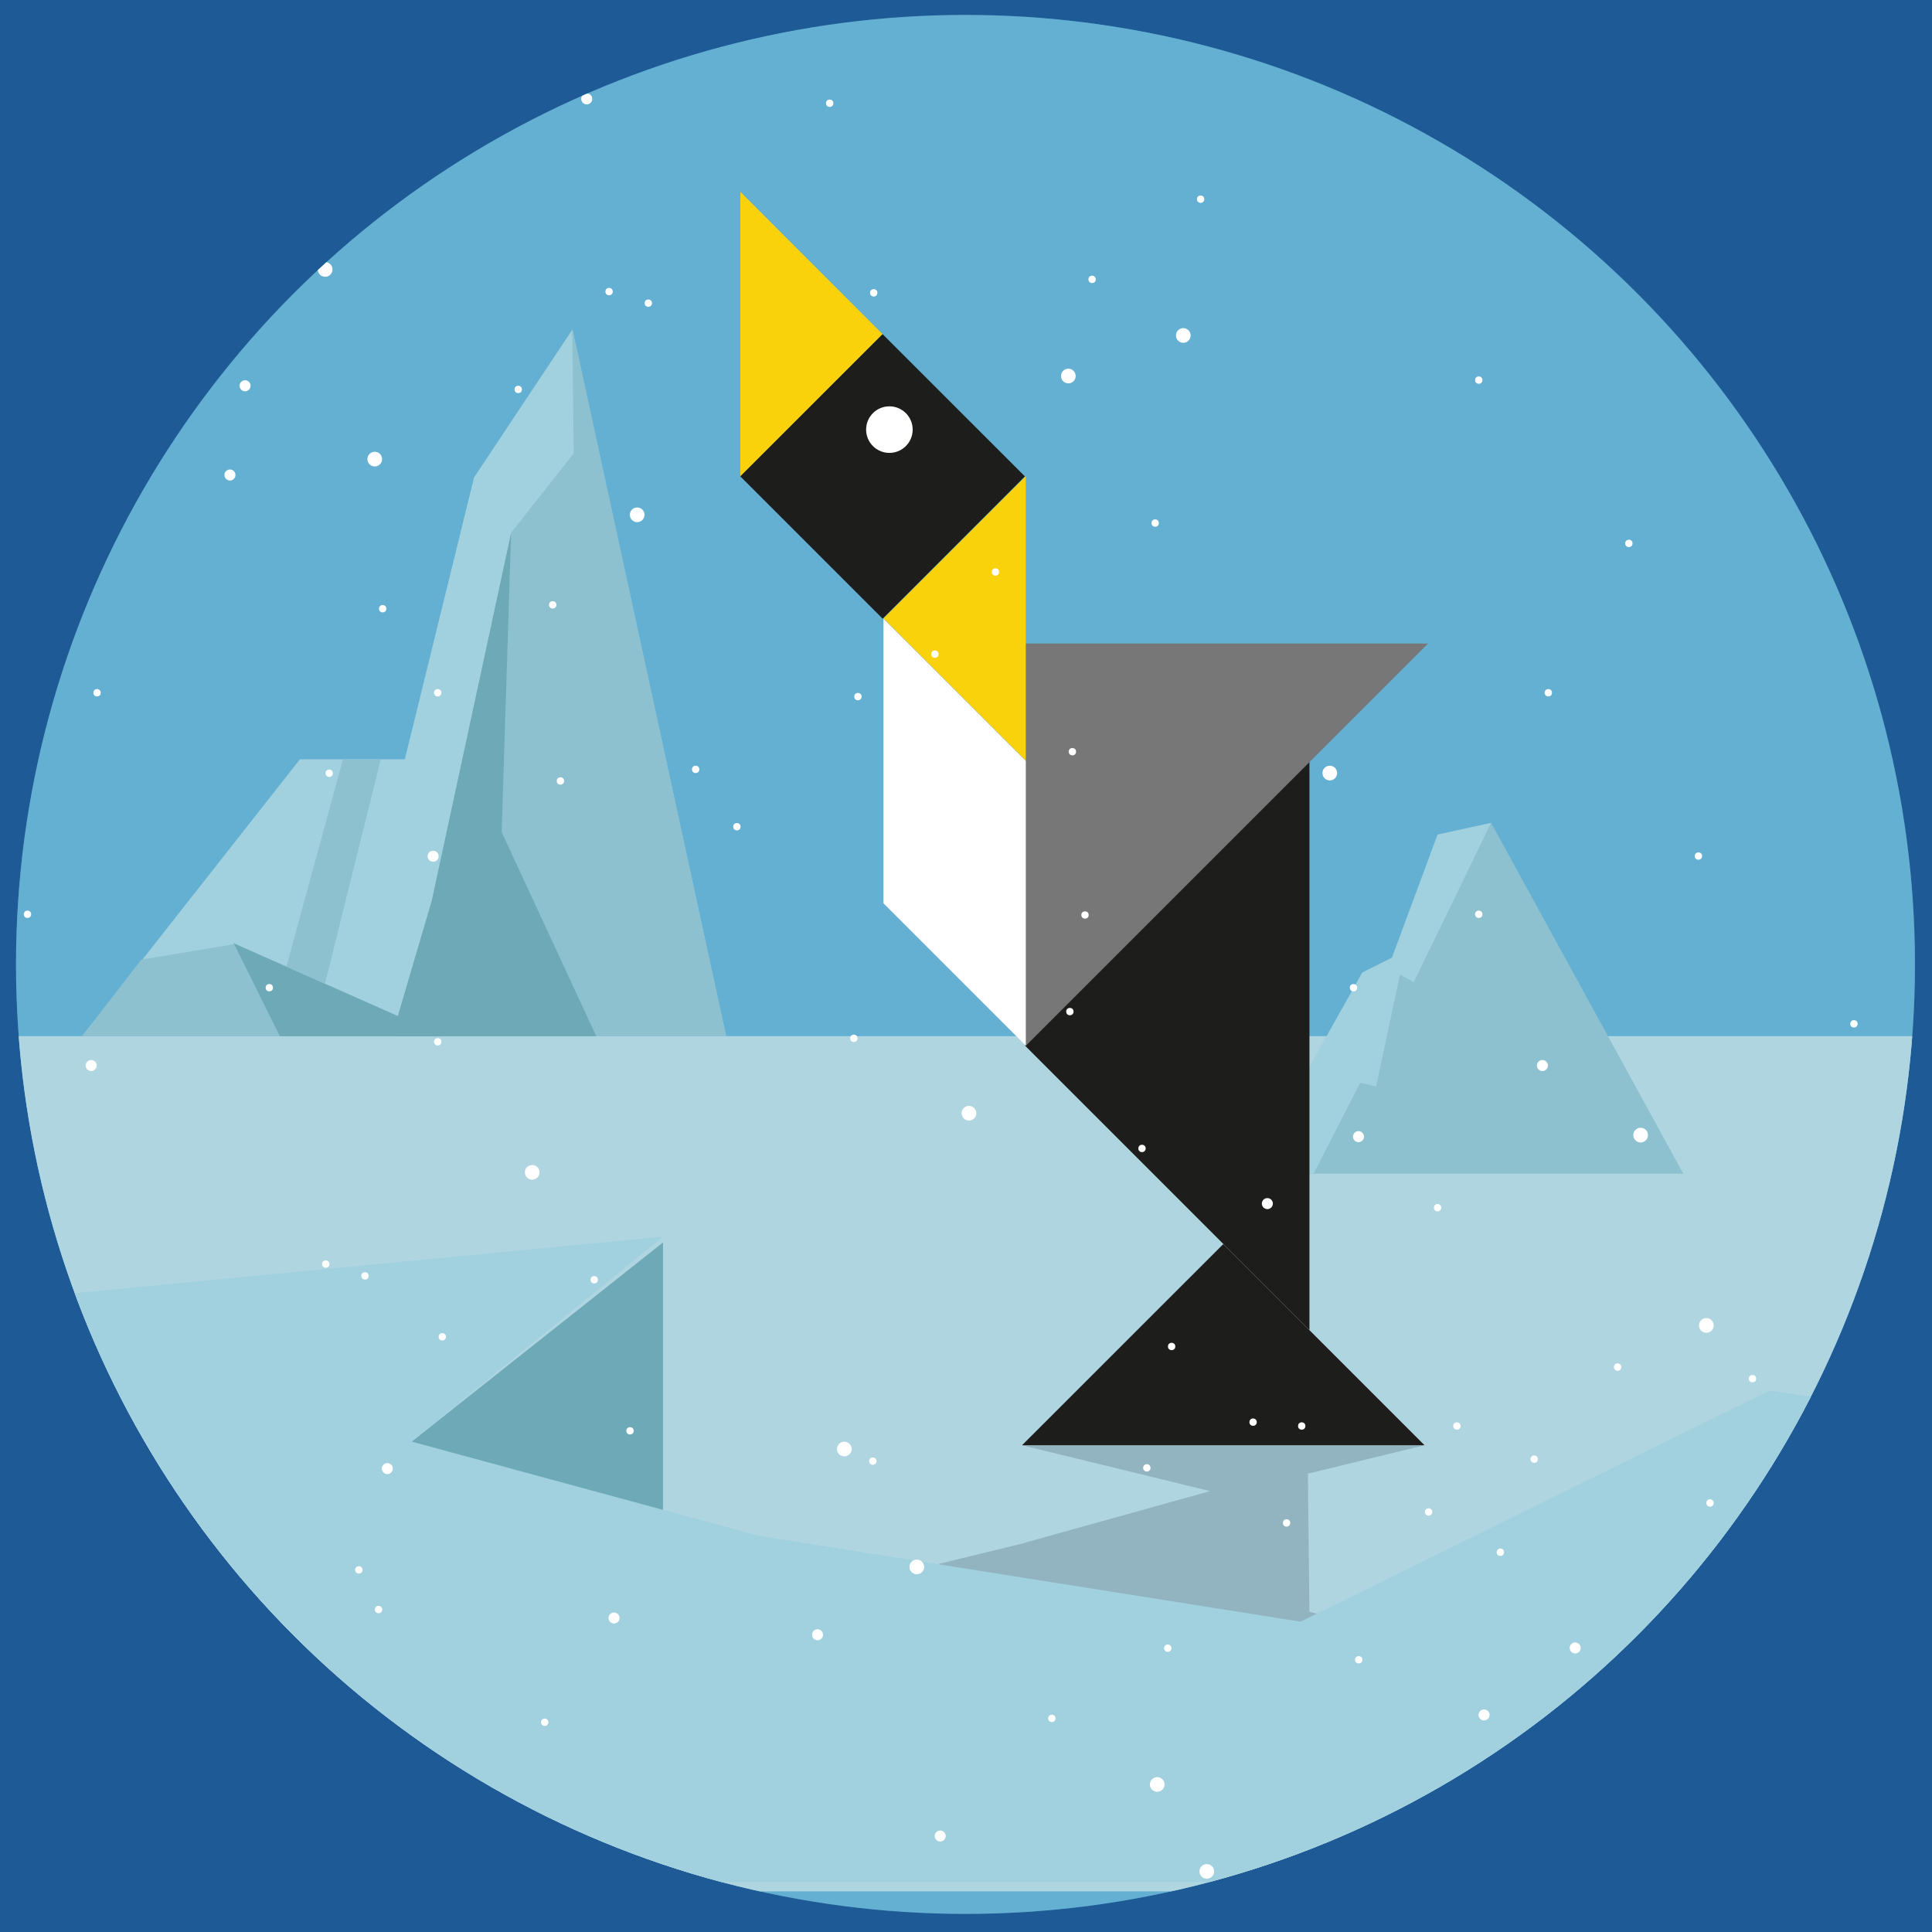 <svg xmlns="http://www.w3.org/2000/svg" xmlns:xlink="http://www.w3.org/1999/xlink" viewBox="0 0 600 600"><rect x="0" y="0" width="600" height="600" fill="#333333" stroke="none"/><defs><style>.cls-1{fill:none;}.cls-12,.cls-2{fill:#fff;}.cls-3{fill:#d2e9e7;}.cls-4,.cls-9{fill:#1d1d1b;}.cls-10,.cls-11,.cls-12,.cls-4,.cls-9{fill-rule:evenodd;}.cls-4,.cls-8{opacity:0.2;mix-blend-mode:multiply;}.cls-5{fill:#7fb1b1;}.cls-6{fill:#c0e2e4;}.cls-7{fill:#a7cfd1;}.cls-8{fill:#238bca;stroke-width:1.65px;}.cls-17,.cls-8{stroke:#fff;}.cls-17,.cls-19,.cls-8{stroke-miterlimit:10;}.cls-10{fill:#777778;}.cls-11{fill:#f9d20c;}.cls-13,.cls-14,.cls-15,.cls-16{mix-blend-mode:screen;}.cls-13{fill:url(#Unbenannter_Verlauf_16);}.cls-14{fill:url(#Unbenannter_Verlauf_16-2);}.cls-15{fill:url(#Unbenannter_Verlauf_16-3);}.cls-16{fill:url(#Unbenannter_Verlauf_16-4);}.cls-17{fill:#1e5a96;}.cls-18{clip-path:url(#clip-path);}.cls-19{fill:#74bad6;stroke:#000;}</style><radialGradient id="Unbenannter_Verlauf_16" cx="17.06" cy="-109400.73" r="17.06" gradientTransform="matrix(1 0 0 .1 0 7664.2)" gradientUnits="userSpaceOnUse"><stop offset="0" stop-color="#fff"/><stop offset=".03" stop-color="#fff" stop-opacity=".9"/><stop offset=".1" stop-color="#fff" stop-opacity=".71"/><stop offset=".17" stop-color="#fff" stop-opacity=".54"/><stop offset=".24" stop-color="#fff" stop-opacity=".4"/><stop offset=".32" stop-color="#fff" stop-opacity=".27"/><stop offset=".41" stop-color="#fff" stop-opacity=".17"/><stop offset=".51" stop-color="#fff" stop-opacity=".1"/><stop offset=".62" stop-color="#fff" stop-opacity=".04"/><stop offset=".75" stop-color="#fff" stop-opacity=".01"/><stop offset="1" stop-color="#fff" stop-opacity="0"/></radialGradient><radialGradient id="Unbenannter_Verlauf_16-2" cx="7.67" cy="125744.3" r="17.06" gradientTransform="matrix(0 1 -.1 0 8806.6 9.4)" xlink:href="#Unbenannter_Verlauf_16"/><radialGradient id="Unbenannter_Verlauf_16-3" cx="-3391.81" cy="8148.38" r="7.98" gradientTransform="matrix(0 1 -.1 0 586.3 3408.8)" xlink:href="#Unbenannter_Verlauf_16"/><radialGradient id="Unbenannter_Verlauf_16-4" cx="8224.12" cy="174606.12" r="7.98" gradientTransform="matrix(-1 0 0 -.1 8241.2 12215.4)" xlink:href="#Unbenannter_Verlauf_16"/><clipPath id="clip-path"><circle cx="299.84" cy="299.51" r="294.87" class="cls-1"/></clipPath><symbol id="New_Symbol" data-name="New Symbol" viewBox="0 0 11.43 11.43"><circle cx="5.71" cy="5.71" r="5.71" class="cls-2"/></symbol><symbol id="pinguin" data-name="pinguin" viewBox="0 0 1065.61 1065.62"><path id="boden" d="M952.17 653.9v265.57h-839.3V653.9h839.3z" class="cls-3"/><path id="schatten" d="M496.64 854.15l44.03-10.73v-21.45l44.05-10.74-.13-.03 57.52-16.02-58.43-14.25h125l-36.2 8.83.47 42.9 36.83 8.98H584.86v12.48l.15.03-.13.04v.1l-.26-.07-43.77 10.68-44.18 10.78v-21.56z" class="cls-4"/><g id="eis"><path d="M472.2 844.74V717.96l-78.03 61.84-13.97 64.94h92z" class="cls-5"/><path d="M112.46 750.7l359.73-34.55-78.05 63.65 107.7 29.24 168.36 26.68 145.66-71.77 136.3 20.74v131.86H112.52l-.07-165.88z" class="cls-6"/></g><g id="berge"><path d="M291.8 653.9l67.65-86h32.57l21.5-87.53 30.52-45.9L491.8 653.9h-200z" class="cls-6"/><path d="M425.04 497.56l19.45-24.65-.48-39.1 47.75 220.1h-40.3l-29.4-63.36 2.94-92.96z" class="cls-7"/><path d="M400.4 611.77l24.64-114.2-2.94 92.95 29.4 63.4H388l12.4-42.15z" class="cls-5"/><path d="M338.8 625l14.35 28.9h50.82L338.8 625z" class="cls-5"/><path d="M310.14 630.13l28.73-4.78 14.28 28.56H291.8l18.34-23.75zm62.66-62.23h11.76l-17.35 69.7-11.95-5.3 17.57-64.4z" class="cls-7"/></g><g id="Ebene_1" data-name="Ebene 1"><path d="M729.37 587.64l59.7 108.95H663.5l65.87-108.98z" class="cls-7"/><path d="M698.6 629.45l14.15-38.18 16.62-3.63-24 49.47-4.3-2.33-7.4 34.75-4.92-1.17-14.52 28.27h-19.95l35.08-62.5 9.23-4.65z" class="cls-6"/></g><path id="color" d="M23.96 9.75h1003.82V1011.9H23.96z" class="cls-8"/><g id="pinguin-3" data-name="pinguin"><path d="M672.96 745.17V568.43L584.6 656.8l88.36 88.37z" class="cls-9"/><path d="M584.82 656.94L709.8 531.96h-125v124.98z" class="cls-10"/><path d="M496.22 391.68v88.37l44.18-44.18-44.18-44.2zm88.64 176.65v-88.37l-44.2 44.18 44.2 44.2z" class="cls-11"/><path d="M646.2 718.46l-62.5 62.48h125l-62.48-62.48z" class="cls-9"/><path d="M540.67 612.63l44.2 44.2v-88.4l-44.2-44.17v88.37z" class="cls-12"/><path d="M496.22 480.05l44.2 44.2 44.17-44.2-44.2-44.18-44.2 44.18z" class="cls-9"/><circle cx="542.51" cy="465.52" r="7.23" class="cls-2"/></g><g id="schnee"><g id="nieve"><use width="11.42" height="11.42" transform="matrix(.4 0 0 .4 315.5 111.8)" xlink:href="#New_Symbol"/><use width="11.42" height="11.42" transform="matrix(.4 0 0 .4 516 74.6)" xlink:href="#New_Symbol"/><use width="11.42" height="11.42" transform="matrix(.3 0 0 .3 623.3 80.3)" xlink:href="#New_Symbol"/><use width="11.42" height="11.42" transform="matrix(.4 0 0 .4 538.5 111.2)" xlink:href="#New_Symbol"/><use width="11.42" height="11.42" transform="matrix(.4 0 0 .4 731.4 49.3)" xlink:href="#New_Symbol"/><use width="11.42" height="11.42" transform="matrix(.2 0 0 .2 325.4 109.2)" xlink:href="#New_Symbol"/><use width="11.42" height="11.42" transform="matrix(.2 0 0 .2 505.1 158.3)" xlink:href="#New_Symbol"/><use width="11.42" height="11.42" transform="matrix(.2 0 0 .2 438 144.1)" xlink:href="#New_Symbol"/><use width="11.42" height="11.42" transform="matrix(.2 0 0 .2 530.8 108.5)" xlink:href="#New_Symbol"/><use width="11.42" height="11.42" transform="matrix(.2 0 0 .2 402.3 89.4)" xlink:href="#New_Symbol"/><use width="11.42" height="11.42" transform="matrix(.2 0 0 .2 620 88)" xlink:href="#New_Symbol"/><use width="11.42" height="11.42" transform="matrix(.2 0 0 .2 445.6 106.5)" xlink:href="#New_Symbol"/><use width="11.42" height="11.42" transform="matrix(.2 0 0 .2 302.1 133.9)" xlink:href="#New_Symbol"/><use width="11.42" height="11.42" transform="matrix(.2 0 0 .2 349.4 119.4)" xlink:href="#New_Symbol"/><use width="11.42" height="11.42" transform="matrix(.2 0 0 .2 656.2 110.6)" xlink:href="#New_Symbol"/><use width="11.42" height="11.42" transform="matrix(.2 0 0 .2 684.3 62.5)" xlink:href="#New_Symbol"/><use width="11.42" height="11.42" transform="matrix(.3 0 0 .3 340.4 29.1)" xlink:href="#New_Symbol"/><use width="11.42" height="11.42" transform="matrix(.2 0 0 .2 439.2 50.5)" xlink:href="#New_Symbol"/><use width="11.42" height="11.42" transform="matrix(.2 0 0 .2 358.2 92.7)" xlink:href="#New_Symbol"/><use width="11.42" height="11.42" transform="matrix(.2 0 0 .2 397.6 119.4)" xlink:href="#New_Symbol"/><use width="11.42" height="11.42" transform="matrix(.2 0 0 .2 598.2 88.1)" xlink:href="#New_Symbol"/><use width="11.42" height="11.42" transform="matrix(.2 0 0 .2 632.7 27.5)" xlink:href="#New_Symbol"/><use width="11.42" height="11.42" transform="matrix(.2 0 0 .2 475.2 28.7)" xlink:href="#New_Symbol"/><use width="11.42" height="11.42" transform="matrix(.2 0 0 .2 379.9 46.8)" xlink:href="#New_Symbol"/><use width="11.42" height="11.42" transform="matrix(.2 0 0 .2 335.9 80.3)" xlink:href="#New_Symbol"/><use width="11.42" height="11.42" transform="matrix(.3 0 0 .3 547.4 54.1)" xlink:href="#New_Symbol"/><use width="11.42" height="11.42" transform="matrix(.3 0 0 .3 312.1 50)" xlink:href="#New_Symbol"/><use width="11.42" height="11.42" transform="matrix(.2 0 0 .2 412.7 120.6)" xlink:href="#New_Symbol"/></g><g id="nieve-2" data-name="nieve"><use width="11.42" height="11.42" transform="matrix(-.4 0 0 -.4 569.5 680.1)" xlink:href="#New_Symbol"/><use width="11.42" height="11.42" transform="matrix(-.4 0 0 -.4 553.3 821)" xlink:href="#New_Symbol"/><use width="11.42" height="11.42" transform="matrix(-.3 0 0 -.3 388.3 789.9)" xlink:href="#New_Symbol"/><use width="11.42" height="11.42" transform="matrix(-.3 0 0 -.3 306.3 952.6)" xlink:href="#New_Symbol"/><use width="11.42" height="11.42" transform="matrix(-.4 0 0 -.4 530.8 784.4)" xlink:href="#New_Symbol"/><use width="11.42" height="11.42" transform="matrix(-.4 0 0 -.4 337.9 846.3)" xlink:href="#New_Symbol"/><use width="11.42" height="11.42" transform="matrix(-.2 0 0 -.2 743.9 786.4)" xlink:href="#New_Symbol"/><use width="11.42" height="11.42" transform="matrix(-.2 0 0 -.2 532.6 655.7)" xlink:href="#New_Symbol"/><use width="11.42" height="11.42" transform="matrix(-.2 0 0 -.2 631.3 751.4)" xlink:href="#New_Symbol"/><use width="11.42" height="11.42" transform="matrix(-.2 0 0 -.2 538.5 787)" xlink:href="#New_Symbol"/><use width="11.42" height="11.42" transform="matrix(-.2 0 0 -.2 667 806.2)" xlink:href="#New_Symbol"/><use width="11.42" height="11.42" transform="matrix(-.2 0 0 -.2 532.6 1020.6)" xlink:href="#New_Symbol"/><use width="11.42" height="11.42" transform="matrix(-.2 0 0 -.2 404.8 748.4)" xlink:href="#New_Symbol"/><use width="11.42" height="11.42" transform="matrix(-.2 0 0 -.2 623.6 789.1)" xlink:href="#New_Symbol"/><use width="11.42" height="11.42" transform="matrix(-.2 0 0 -.2 713.9 708.3)" xlink:href="#New_Symbol"/><use width="11.42" height="11.42" transform="matrix(-.2 0 0 -.2 719.9 776.1)" xlink:href="#New_Symbol"/><use width="11.42" height="11.42" transform="matrix(-.2 0 0 -.2 368.6 725.8)" xlink:href="#New_Symbol"/><use width="11.42" height="11.42" transform="matrix(-.2 0 0 -.2 385 833.1)" xlink:href="#New_Symbol"/><use width="11.42" height="11.42" transform="matrix(-.3 0 0 -.3 728.9 866.4)" xlink:href="#New_Symbol"/><use width="11.42" height="11.42" transform="matrix(-.2 0 0 -.2 630.1 845.1)" xlink:href="#New_Symbol"/><use width="11.42" height="11.42" transform="matrix(-.2 0 0 -.2 711.1 802.8)" xlink:href="#New_Symbol"/><use width="11.42" height="11.42" transform="matrix(-.2 0 0 -.2 671.7 776.1)" xlink:href="#New_Symbol"/><use width="11.42" height="11.42" transform="matrix(-.2 0 0 -.2 463.1 777.6)" xlink:href="#New_Symbol"/><use width="11.42" height="11.42" transform="matrix(-.2 0 0 -.2 436.6 868.1)" xlink:href="#New_Symbol"/><use width="11.42" height="11.42" transform="matrix(-.2 0 0 -.2 594.1 866.9)" xlink:href="#New_Symbol"/><use width="11.42" height="11.42" transform="matrix(-.2 0 0 -.2 689.4 848.7)" xlink:href="#New_Symbol"/><use width="11.42" height="11.42" transform="matrix(-.2 0 0 -.2 733.4 815.3)" xlink:href="#New_Symbol"/><use width="11.42" height="11.42" transform="matrix(-.3 0 0 -.3 521.9 841.5)" xlink:href="#New_Symbol"/><use width="11.42" height="11.42" transform="matrix(-.3 0 0 -.3 757.2 845.6)" xlink:href="#New_Symbol"/><use width="11.42" height="11.42" transform="matrix(-.3 0 0 -.3 560 904)" xlink:href="#New_Symbol"/><use width="11.42" height="11.42" transform="matrix(-.3 0 0 -.3 399.3 915.1)" xlink:href="#New_Symbol"/><use width="11.42" height="11.42" transform="matrix(-.3 0 0 -.3 346.1 997.9)" xlink:href="#New_Symbol"/><use width="11.42" height="11.42" transform="matrix(-.3 0 0 -.3 458.7 836.3)" xlink:href="#New_Symbol"/><use width="11.42" height="11.42" transform="matrix(-.3 0 0 -.3 702.5 981.5)" xlink:href="#New_Symbol"/><use width="11.42" height="11.42" transform="matrix(-.3 0 0 -.3 645.6 997.9)" xlink:href="#New_Symbol"/><use width="11.42" height="11.42" transform="matrix(-.2 0 0 -.2 684.7 918)" xlink:href="#New_Symbol"/><use width="11.42" height="11.42" transform="matrix(-.2 0 0 -.2 562 995.5)" xlink:href="#New_Symbol"/><use width="11.42" height="11.42" transform="matrix(-.2 0 0 -.2 707.1 930.4)" xlink:href="#New_Symbol"/><use width="11.42" height="11.42" transform="matrix(-.3 0 0 -.3 730.8 960.7)" xlink:href="#New_Symbol"/><use width="11.42" height="11.42" transform="matrix(-.3 0 0 -.3 609.1 979.8)" xlink:href="#New_Symbol"/><use width="11.42" height="11.42" transform="matrix(-.3 0 0 -.3 742.9 999.6)" xlink:href="#New_Symbol"/><use width="11.42" height="11.42" transform="matrix(-.2 0 0 -.2 656.6 774.9)" xlink:href="#New_Symbol"/></g><g id="nieve-3" data-name="nieve"><use width="11.42" height="11.42" transform="matrix(.4 0 0 .4 741.2 361.3)" xlink:href="#New_Symbol"/><use width="11.42" height="11.42" transform="matrix(.4 0 0 .4 677 569.9)" xlink:href="#New_Symbol"/><use width="11.42" height="11.42" transform="matrix(.4 0 0 .4 328.8 343.2)" xlink:href="#New_Symbol"/><use width="11.42" height="11.42" transform="matrix(.4 0 0 .4 380.4 472.4)" xlink:href="#New_Symbol"/><use width="11.42" height="11.42" transform="matrix(.3 0 0 .3 743.6 661.3)" xlink:href="#New_Symbol"/><use width="11.42" height="11.42" transform="matrix(.3 0 0 .3 328 306.9)" xlink:href="#New_Symbol"/><use width="11.42" height="11.42" transform="matrix(.4 0 0 .4 429.3 693.9)" xlink:href="#New_Symbol"/><use width="11.42" height="11.42" transform="matrix(.4 0 0 .4 353.4 911)" xlink:href="#New_Symbol"/><use width="11.42" height="11.42" transform="matrix(.4 0 0 .4 631.5 434)" xlink:href="#New_Symbol"/><use width="11.42" height="11.42" transform="matrix(.4 0 0 .4 461.9 489.7)" xlink:href="#New_Symbol"/><use width="11.42" height="11.42" transform="matrix(.4 0 0 .4 720.8 302.1)" xlink:href="#New_Symbol"/><use width="11.42" height="11.42" transform="matrix(.4 0 0 .4 595.8 446.6)" xlink:href="#New_Symbol"/><use width="11.42" height="11.42" transform="matrix(.2 0 0 .2 310 785.7)" xlink:href="#New_Symbol"/><use width="11.42" height="11.42" transform="matrix(.2 0 0 .2 401.1 654.5)" xlink:href="#New_Symbol"/><use width="11.42" height="11.42" transform="matrix(.2 0 0 .2 558.3 586.5)" xlink:href="#New_Symbol"/><use width="11.42" height="11.42" transform="matrix(.2 0 0 .2 449.7 728.4)" xlink:href="#New_Symbol"/><use width="11.42" height="11.42" transform="matrix(.2 0 0 .2 376.6 818.5)" xlink:href="#New_Symbol"/><use width="11.42" height="11.42" transform="matrix(.2 0 0 .2 574.3 508.6)" xlink:href="#New_Symbol"/><use width="11.42" height="11.42" transform="matrix(.2 0 0 .2 436.8 518.8)" xlink:href="#New_Symbol"/><use width="11.42" height="11.42" transform="matrix(.2 0 0 .2 708.8 944.1)" xlink:href="#New_Symbol"/><use width="11.42" height="11.42" transform="matrix(.2 0 0 .2 520.8 946.6)" xlink:href="#New_Symbol"/><use width="11.42" height="11.42" transform="matrix(.2 0 0 .2 494 587.7)" xlink:href="#New_Symbol"/><use width="11.42" height="11.42" transform="matrix(.2 0 0 .2 384 520)" xlink:href="#New_Symbol"/><use width="11.42" height="11.42" transform="matrix(.2 0 0 .2 623.9 493.4)" xlink:href="#New_Symbol"/><use width="11.42" height="11.42" transform="matrix(.2 0 0 .2 724.4 449)" xlink:href="#New_Symbol"/><use width="11.42" height="11.42" transform="matrix(.2 0 0 .2 531.6 547.3)" xlink:href="#New_Symbol"/><use width="11.42" height="11.42" transform="matrix(.2 0 0 .2 480 286.7)" xlink:href="#New_Symbol"/><use width="11.42" height="11.42" transform="matrix(.2 0 0 .2 724.4 614.9)" xlink:href="#New_Symbol"/><use width="11.42" height="11.42" transform="matrix(.2 0 0 .2 555.5 534.1)" xlink:href="#New_Symbol"/><use width="11.42" height="11.42" transform="matrix(.3 0 0 .3 399.1 596.3)" xlink:href="#New_Symbol"/><use width="11.42" height="11.42" transform="matrix(.2 0 0 .2 481.2 569.9)" xlink:href="#New_Symbol"/><use width="11.42" height="11.42" transform="matrix(.2 0 0 .2 439.2 573.5)" xlink:href="#New_Symbol"/><use width="11.42" height="11.42" transform="matrix(.2 0 0 .2 367.4 571.1)" xlink:href="#New_Symbol"/><use width="11.42" height="11.42" transform="matrix(.2 0 0 .2 598.2 564.4)" xlink:href="#New_Symbol"/><use width="11.42" height="11.42" transform="matrix(.2 0 0 .2 685.5 637.7)" xlink:href="#New_Symbol"/><use width="11.42" height="11.42" transform="matrix(.2 0 0 .2 401.1 546.1)" xlink:href="#New_Symbol"/><use width="11.42" height="11.42" transform="matrix(.2 0 0 .2 426.1 451.9)" xlink:href="#New_Symbol"/><use width="11.42" height="11.42" transform="matrix(.2 0 0 .2 378.5 727.2)" xlink:href="#New_Symbol"/><use width="11.42" height="11.42" transform="matrix(.2 0 0 .2 536.5 421.9)" xlink:href="#New_Symbol"/><use width="11.42" height="11.42" transform="matrix(.3 0 0 .3 340.7 450.2)" xlink:href="#New_Symbol"/><use width="11.42" height="11.42" transform="matrix(.2 0 0 .2 348.8 637.7)" xlink:href="#New_Symbol"/></g><g id="nieve-4" data-name="nieve"><use width="11.42" height="11.42" transform="matrix(.4 0 0 .4 551.9 213.8)" xlink:href="#New_Symbol"/><use width="11.42" height="11.42" transform="matrix(.4 0 0 .4 334.7 166.2)" xlink:href="#New_Symbol"/><use width="11.42" height="11.42" transform="matrix(.4 0 0 .4 424.4 286.7)" xlink:href="#New_Symbol"/><use width="11.42" height="11.42" transform="matrix(.3 0 0 .3 511 207.7)" xlink:href="#New_Symbol"/><use width="11.42" height="11.42" transform="matrix(.3 0 0 .3 743.6 93.3)" xlink:href="#New_Symbol"/><use width="11.42" height="11.42" transform="matrix(.4 0 0 .4 635.1 146.6)" xlink:href="#New_Symbol"/><use width="11.42" height="11.42" transform="matrix(.4 0 0 .4 411.5 180.4)" xlink:href="#New_Symbol"/><use width="11.42" height="11.42" transform="matrix(.4 0 0 .4 528.4 154.6)" xlink:href="#New_Symbol"/><use width="11.42" height="11.42" transform="matrix(.4 0 0 .4 426.8 207.4)" xlink:href="#New_Symbol"/><use width="11.42" height="11.42" transform="matrix(.4 0 0 .4 649.4 195.3)" xlink:href="#New_Symbol"/><use width="11.42" height="11.42" transform="matrix(.2 0 0 .2 313.8 237.4)" xlink:href="#New_Symbol"/><use width="11.42" height="11.42" transform="matrix(.2 0 0 .2 452.1 266.6)" xlink:href="#New_Symbol"/><use width="11.42" height="11.42" transform="matrix(.2 0 0 .2 454.6 255.2)" xlink:href="#New_Symbol"/><use width="11.42" height="11.42" transform="matrix(.2 0 0 .2 380.4 270.3)" xlink:href="#New_Symbol"/><use width="11.42" height="11.42" transform="matrix(.2 0 0 .2 464.3 196.5)" xlink:href="#New_Symbol"/><use width="11.42" height="11.42" transform="matrix(.2 0 0 .2 406.4 235.8)" xlink:href="#New_Symbol"/><use width="11.42" height="11.42" transform="matrix(.2 0 0 .2 331.2 229.9)" xlink:href="#New_Symbol"/><use width="11.42" height="11.42" transform="matrix(.2 0 0 .2 340 279)" xlink:href="#New_Symbol"/><use width="11.42" height="11.42" transform="matrix(.2 0 0 .2 364.9 159.5)" xlink:href="#New_Symbol"/><use width="11.42" height="11.42" transform="matrix(.2 0 0 .2 707.6 286.7)" xlink:href="#New_Symbol"/><use width="11.42" height="11.42" transform="matrix(.2 0 0 .2 617.5 144.1)" xlink:href="#New_Symbol"/><use width="11.42" height="11.42" transform="matrix(.2 0 0 .2 576.9 208.3)" xlink:href="#New_Symbol"/><use width="11.42" height="11.42" transform="matrix(.2 0 0 .2 689.1 105.3)" xlink:href="#New_Symbol"/><use width="11.42" height="11.42" transform="matrix(.2 0 0 .2 607.4 181.6)" xlink:href="#New_Symbol"/><use width="11.42" height="11.42" transform="matrix(.2 0 0 .2 649.4 268.1)" xlink:href="#New_Symbol"/><use width="11.42" height="11.42" transform="matrix(.2 0 0 .2 720.7 248.1)" xlink:href="#New_Symbol"/><use width="11.42" height="11.42" transform="matrix(.2 0 0 .2 653.7 231.8)" xlink:href="#New_Symbol"/><use width="11.42" height="11.42" transform="matrix(.3 0 0 .3 374.7 300.5)" xlink:href="#New_Symbol"/><use width="11.42" height="11.42" transform="matrix(.2 0 0 .2 591.4 227.6)" xlink:href="#New_Symbol"/><use width="11.42" height="11.42" transform="matrix(.2 0 0 .2 450.9 181.6)" xlink:href="#New_Symbol"/><use width="11.42" height="11.42" transform="matrix(.2 0 0 .2 372.4 196.5)" xlink:href="#New_Symbol"/><use width="11.42" height="11.42" transform="matrix(.2 0 0 .2 396.4 226.3)" xlink:href="#New_Symbol"/><use width="11.42" height="11.42" transform="matrix(.2 0 0 .2 528.9 328)" xlink:href="#New_Symbol"/><use width="11.42" height="11.42" transform="matrix(.2 0 0 .2 719.5 206.1)" xlink:href="#New_Symbol"/><use width="11.42" height="11.42" transform="matrix(.2 0 0 .2 749.5 290.4)" xlink:href="#New_Symbol"/><use width="11.42" height="11.42" transform="matrix(.2 0 0 .2 746 546.1)" xlink:href="#New_Symbol"/><use width="11.42" height="11.42" transform="matrix(.2 0 0 .2 362.7 298)" xlink:href="#New_Symbol"/><use width="11.42" height="11.42" transform="matrix(.2 0 0 .2 426.8 238.1)" xlink:href="#New_Symbol"/><use width="11.42" height="11.42" transform="matrix(.4 0 0 .4 623.4 884)" xlink:href="#New_Symbol"/><use width="11.42" height="11.42" transform="matrix(.4 0 0 .4 693.5 1015.8)" xlink:href="#New_Symbol"/><use width="11.42" height="11.42" transform="matrix(.4 0 0 .4 472.8 995.5)" xlink:href="#New_Symbol"/><use width="11.42" height="11.42" transform="matrix(.4 0 0 .4 638.8 911)" xlink:href="#New_Symbol"/><use width="11.42" height="11.42" transform="matrix(.2 0 0 .2 618.3 939.5)" xlink:href="#New_Symbol"/><use width="11.42" height="11.42" transform="matrix(.2 0 0 .2 608.3 930)" xlink:href="#New_Symbol"/><use width="11.42" height="11.42" transform="matrix(.2 0 0 .2 638.8 941.7)" xlink:href="#New_Symbol"/><use width="11.42" height="11.42" transform="matrix(.2 0 0 .2 350.1 184.1)" xlink:href="#New_Symbol"/><use width="11.42" height="11.42" transform="matrix(.3 0 0 .3 575.5 249.3)" xlink:href="#New_Symbol"/><use width="11.42" height="11.42" transform="matrix(.3 0 0 .3 509.4 165.3)" xlink:href="#New_Symbol"/><use width="11.42" height="11.42" transform="matrix(.2 0 0 .2 373.5 264.1)" xlink:href="#New_Symbol"/></g><g id="nieve-5" data-name="nieve"><use width="11.42" height="11.42" transform="matrix(.4 0 0 .4 158.3 554.4)" xlink:href="#New_Symbol"/><use width="11.42" height="11.42" transform="matrix(.4 0 0 .4 65.3 74.6)" xlink:href="#New_Symbol"/><use width="11.42" height="11.42" transform="matrix(.3 0 0 .3 172.7 80.3)" xlink:href="#New_Symbol"/><use width="11.42" height="11.42" transform="matrix(.4 0 0 .4 87.8 111.2)" xlink:href="#New_Symbol"/><use width="11.42" height="11.42" transform="matrix(.4 0 0 .4 280.8 49.3)" xlink:href="#New_Symbol"/><use width="11.42" height="11.42" transform="matrix(.2 0 0 .2 168.3 551.8)" xlink:href="#New_Symbol"/><use width="11.42" height="11.42" transform="matrix(.2 0 0 .2 54.4 158.3)" xlink:href="#New_Symbol"/><use width="11.42" height="11.42" transform="matrix(.2 0 0 .2 80.1 108.5)" xlink:href="#New_Symbol"/><use width="11.42" height="11.42" transform="matrix(.2 0 0 .2 169.3 88)" xlink:href="#New_Symbol"/><use width="11.42" height="11.42" transform="matrix(.2 0 0 .2 144.9 576.5)" xlink:href="#New_Symbol"/><use width="11.42" height="11.42" transform="matrix(.2 0 0 .2 192.2 562)" xlink:href="#New_Symbol"/><use width="11.42" height="11.42" transform="matrix(.2 0 0 .2 205.5 110.6)" xlink:href="#New_Symbol"/><use width="11.42" height="11.42" transform="matrix(.2 0 0 .2 233.6 62.5)" xlink:href="#New_Symbol"/><use width="11.42" height="11.42" transform="matrix(.2 0 0 .2 201.1 535.3)" xlink:href="#New_Symbol"/><use width="11.42" height="11.42" transform="matrix(.2 0 0 .2 147.5 88.1)" xlink:href="#New_Symbol"/><use width="11.42" height="11.42" transform="matrix(.2 0 0 .2 182 27.5)" xlink:href="#New_Symbol"/><use width="11.42" height="11.42" transform="matrix(.2 0 0 .2 24.5 28.7)" xlink:href="#New_Symbol"/><use width="11.42" height="11.42" transform="matrix(.3 0 0 .3 96.7 54.1)" xlink:href="#New_Symbol"/></g><g id="nieve-6" data-name="nieve"><use width="11.42" height="11.42" transform="matrix(-.4 0 0 -.4 118.8 680.1)" xlink:href="#New_Symbol"/><use width="11.42" height="11.42" transform="matrix(-.4 0 0 -.4 102.6 821)" xlink:href="#New_Symbol"/><use width="11.42" height="11.42" transform="matrix(-.4 0 0 -.4 80.1 784.4)" xlink:href="#New_Symbol"/><use width="11.42" height="11.42" transform="matrix(-.2 0 0 -.2 293.2 786.4)" xlink:href="#New_Symbol"/><use width="11.42" height="11.42" transform="matrix(-.2 0 0 -.2 81.9 655.7)" xlink:href="#New_Symbol"/><use width="11.42" height="11.42" transform="matrix(-.2 0 0 -.2 180.6 751.4)" xlink:href="#New_Symbol"/><use width="11.42" height="11.42" transform="matrix(-.2 0 0 -.2 87.8 787)" xlink:href="#New_Symbol"/><use width="11.42" height="11.42" transform="matrix(-.2 0 0 -.2 216.3 806.2)" xlink:href="#New_Symbol"/><use width="11.42" height="11.42" transform="matrix(-.2 0 0 -.2 81.9 1020.6)" xlink:href="#New_Symbol"/><use width="11.42" height="11.42" transform="matrix(-.2 0 0 -.2 173 789.1)" xlink:href="#New_Symbol"/><use width="11.42" height="11.42" transform="matrix(-.2 0 0 -.2 263.2 708.3)" xlink:href="#New_Symbol"/><use width="11.42" height="11.42" transform="matrix(-.2 0 0 -.2 269.2 776.1)" xlink:href="#New_Symbol"/><use width="11.42" height="11.42" transform="matrix(-.2 0 0 -.2 175.4 714.9)" xlink:href="#New_Symbol"/><use width="11.42" height="11.42" transform="matrix(-.3 0 0 -.3 278.2 866.4)" xlink:href="#New_Symbol"/><use width="11.42" height="11.42" transform="matrix(-.2 0 0 -.2 179.4 845.1)" xlink:href="#New_Symbol"/><use width="11.42" height="11.42" transform="matrix(-.2 0 0 -.2 260.4 802.8)" xlink:href="#New_Symbol"/><use width="11.42" height="11.42" transform="matrix(-.2 0 0 -.2 221 776.1)" xlink:href="#New_Symbol"/><use width="11.42" height="11.42" transform="matrix(-.2 0 0 -.2 143.4 866.9)" xlink:href="#New_Symbol"/><use width="11.42" height="11.42" transform="matrix(-.2 0 0 -.2 238.7 848.7)" xlink:href="#New_Symbol"/><use width="11.42" height="11.42" transform="matrix(-.2 0 0 -.2 282.7 815.3)" xlink:href="#New_Symbol"/><use width="11.42" height="11.42" transform="matrix(-.3 0 0 -.3 71.2 841.5)" xlink:href="#New_Symbol"/><use width="11.42" height="11.42" transform="matrix(-.3 0 0 -.3 306.5 845.6)" xlink:href="#New_Symbol"/><use width="11.42" height="11.42" transform="matrix(-.3 0 0 -.3 109.3 904)" xlink:href="#New_Symbol"/><use width="11.42" height="11.42" transform="matrix(-.3 0 0 -.3 251.8 981.5)" xlink:href="#New_Symbol"/><use width="11.42" height="11.42" transform="matrix(-.3 0 0 -.3 194.9 997.9)" xlink:href="#New_Symbol"/><use width="11.42" height="11.42" transform="matrix(-.2 0 0 -.2 234 918)" xlink:href="#New_Symbol"/><use width="11.42" height="11.42" transform="matrix(-.2 0 0 -.2 111.3 995.5)" xlink:href="#New_Symbol"/><use width="11.42" height="11.42" transform="matrix(-.2 0 0 -.2 256.4 930.4)" xlink:href="#New_Symbol"/><use width="11.42" height="11.42" transform="matrix(-.3 0 0 -.3 280.1 960.7)" xlink:href="#New_Symbol"/><use width="11.42" height="11.42" transform="matrix(-.3 0 0 -.3 158.4 979.8)" xlink:href="#New_Symbol"/><use width="11.42" height="11.42" transform="matrix(-.3 0 0 -.3 292.2 999.6)" xlink:href="#New_Symbol"/><use width="11.42" height="11.42" transform="matrix(-.2 0 0 -.2 205.9 774.9)" xlink:href="#New_Symbol"/></g><g id="nieve-7" data-name="nieve"><use width="11.42" height="11.42" transform="matrix(.4 0 0 .4 290.5 361.3)" xlink:href="#New_Symbol"/><use width="11.42" height="11.42" transform="matrix(.4 0 0 .4 226.4 569.9)" xlink:href="#New_Symbol"/><use width="11.42" height="11.42" transform="matrix(.4 0 0 .4 138.8 452.2)" xlink:href="#New_Symbol"/><use width="11.42" height="11.42" transform="matrix(.4 0 0 .4 268.9 419.4)" xlink:href="#New_Symbol"/><use width="11.42" height="11.42" transform="matrix(.3 0 0 .3 292.9 661.3)" xlink:href="#New_Symbol"/><use width="11.42" height="11.42" transform="matrix(.3 0 0 .3 138.1 415.9)" xlink:href="#New_Symbol"/><use width="11.42" height="11.42" transform="matrix(.4 0 0 .4 107.7 728.4)" xlink:href="#New_Symbol"/><use width="11.42" height="11.42" transform="matrix(.4 0 0 .4 180.8 434)" xlink:href="#New_Symbol"/><use width="11.42" height="11.42" transform="matrix(.4 0 0 .4 365 413.5)" xlink:href="#New_Symbol"/><use width="11.42" height="11.42" transform="matrix(.4 0 0 .4 270.1 302.1)" xlink:href="#New_Symbol"/><use width="11.42" height="11.42" transform="matrix(.4 0 0 .4 104 469.9)" xlink:href="#New_Symbol"/><use width="11.42" height="11.42" transform="matrix(.2 0 0 .2 107.7 586.5)" xlink:href="#New_Symbol"/><use width="11.42" height="11.42" transform="matrix(.2 0 0 .2 123.6 508.6)" xlink:href="#New_Symbol"/><use width="11.42" height="11.42" transform="matrix(.2 0 0 .2 258.1 944.1)" xlink:href="#New_Symbol"/><use width="11.42" height="11.42" transform="matrix(.2 0 0 .2 70.1 946.6)" xlink:href="#New_Symbol"/><use width="11.42" height="11.42" transform="matrix(.2 0 0 .2 43.3 587.7)" xlink:href="#New_Symbol"/><use width="11.42" height="11.42" transform="matrix(.2 0 0 .2 272.5 467)" xlink:href="#New_Symbol"/><use width="11.42" height="11.42" transform="matrix(.2 0 0 .2 173.2 493.4)" xlink:href="#New_Symbol"/><use width="11.42" height="11.42" transform="matrix(.2 0 0 .2 273.7 449)" xlink:href="#New_Symbol"/><use width="11.42" height="11.42" transform="matrix(.2 0 0 .2 80.9 547.3)" xlink:href="#New_Symbol"/><use width="11.42" height="11.42" transform="matrix(.2 0 0 .2 29.3 286.7)" xlink:href="#New_Symbol"/><use width="11.42" height="11.42" transform="matrix(.2 0 0 .2 273.7 614.9)" xlink:href="#New_Symbol"/><use width="11.42" height="11.42" transform="matrix(.2 0 0 .2 82.1 453.1)" xlink:href="#New_Symbol"/><use width="11.42" height="11.42" transform="matrix(.3 0 0 .3 336 477.9)" xlink:href="#New_Symbol"/><use width="11.42" height="11.42" transform="matrix(.2 0 0 .2 30.5 569.9)" xlink:href="#New_Symbol"/><use width="11.42" height="11.42" transform="matrix(.2 0 0 .2 255.8 518.2)" xlink:href="#New_Symbol"/><use width="11.42" height="11.42" transform="matrix(.2 0 0 .2 68.9 597.1)" xlink:href="#New_Symbol"/><use width="11.42" height="11.42" transform="matrix(.2 0 0 .2 234.8 637.7)" xlink:href="#New_Symbol"/><use width="11.42" height="11.42" transform="matrix(.2 0 0 .2 289.5 493.2)" xlink:href="#New_Symbol"/><use width="11.42" height="11.42" transform="matrix(.2 0 0 .2 185.3 716.2)" xlink:href="#New_Symbol"/><use width="11.42" height="11.42" transform="matrix(.2 0 0 .2 85.8 421.9)" xlink:href="#New_Symbol"/><use width="11.42" height="11.42" transform="matrix(.3 0 0 .3 229.2 397.3)" xlink:href="#New_Symbol"/><use width="11.42" height="11.42" transform="matrix(.2 0 0 .2 155.6 626.8)" xlink:href="#New_Symbol"/></g><g id="nieve-8" data-name="nieve"><use width="11.42" height="11.42" transform="matrix(.4 0 0 .4 101.2 213.8)" xlink:href="#New_Symbol"/><use width="11.42" height="11.42" transform="matrix(.4 0 0 .4 144.8 275.2)" xlink:href="#New_Symbol"/><use width="11.42" height="11.42" transform="matrix(.3 0 0 .3 60.3 207.7)" xlink:href="#New_Symbol"/><use width="11.42" height="11.42" transform="matrix(.3 0 0 .3 292.9 93.3)" xlink:href="#New_Symbol"/><use width="11.42" height="11.42" transform="matrix(.4 0 0 .4 184.4 146.6)" xlink:href="#New_Symbol"/><use width="11.42" height="11.42" transform="matrix(.4 0 0 .4 221.6 289.4)" xlink:href="#New_Symbol"/><use width="11.42" height="11.42" transform="matrix(.4 0 0 .4 77.7 154.6)" xlink:href="#New_Symbol"/><use width="11.42" height="11.42" transform="matrix(.4 0 0 .4 198.8 195.3)" xlink:href="#New_Symbol"/><use width="11.42" height="11.42" transform="matrix(.2 0 0 .2 123.9 346.4)" xlink:href="#New_Symbol"/><use width="11.42" height="11.42" transform="matrix(.2 0 0 .2 190.5 379.2)" xlink:href="#New_Symbol"/><use width="11.42" height="11.42" transform="matrix(.2 0 0 .2 216.5 344.8)" xlink:href="#New_Symbol"/><use width="11.42" height="11.42" transform="matrix(.2 0 0 .2 141.3 338.8)" xlink:href="#New_Symbol"/><use width="11.42" height="11.42" transform="matrix(.2 0 0 .2 150.1 387.9)" xlink:href="#New_Symbol"/><use width="11.42" height="11.42" transform="matrix(.2 0 0 .2 207.8 602)" xlink:href="#New_Symbol"/><use width="11.42" height="11.42" transform="matrix(.2 0 0 .2 256.9 286.7)" xlink:href="#New_Symbol"/><use width="11.42" height="11.42" transform="matrix(.2 0 0 .2 166.8 144.1)" xlink:href="#New_Symbol"/><use width="11.42" height="11.42" transform="matrix(.2 0 0 .2 126.2 208.3)" xlink:href="#New_Symbol"/><use width="11.42" height="11.42" transform="matrix(.2 0 0 .2 238.4 105.3)" xlink:href="#New_Symbol"/><use width="11.42" height="11.42" transform="matrix(.2 0 0 .2 156.7 181.6)" xlink:href="#New_Symbol"/><use width="11.42" height="11.42" transform="matrix(.2 0 0 .2 198.7 268.1)" xlink:href="#New_Symbol"/><use width="11.42" height="11.42" transform="matrix(.2 0 0 .2 270.1 248.1)" xlink:href="#New_Symbol"/><use width="11.42" height="11.42" transform="matrix(.2 0 0 .2 203 231.8)" xlink:href="#New_Symbol"/><use width="11.42" height="11.42" transform="matrix(.3 0 0 .3 184.8 409.4)" xlink:href="#New_Symbol"/><use width="11.42" height="11.42" transform="matrix(.2 0 0 .2 140.8 227.6)" xlink:href="#New_Symbol"/><use width="11.42" height="11.42" transform="matrix(.2 0 0 .2 182.5 305.4)" xlink:href="#New_Symbol"/><use width="11.42" height="11.42" transform="matrix(.2 0 0 .2 206.5 335.3)" xlink:href="#New_Symbol"/><use width="11.42" height="11.42" transform="matrix(.2 0 0 .2 78.3 328)" xlink:href="#New_Symbol"/><use width="11.42" height="11.42" transform="matrix(.2 0 0 .2 268.8 206.1)" xlink:href="#New_Symbol"/><use width="11.42" height="11.42" transform="matrix(.2 0 0 .2 298.8 290.4)" xlink:href="#New_Symbol"/><use width="11.42" height="11.42" transform="matrix(.2 0 0 .2 295.3 546.1)" xlink:href="#New_Symbol"/><use width="11.42" height="11.42" transform="matrix(.2 0 0 .2 172.8 406.9)" xlink:href="#New_Symbol"/><use width="11.42" height="11.42" transform="matrix(.4 0 0 .4 172.8 884)" xlink:href="#New_Symbol"/><use width="11.42" height="11.42" transform="matrix(.4 0 0 .4 242.8 1015.8)" xlink:href="#New_Symbol"/><use width="11.42" height="11.42" transform="matrix(.4 0 0 .4 22.1 995.5)" xlink:href="#New_Symbol"/><use width="11.42" height="11.42" transform="matrix(.4 0 0 .4 188.1 911)" xlink:href="#New_Symbol"/><use width="11.42" height="11.42" transform="matrix(.2 0 0 .2 167.7 939.5)" xlink:href="#New_Symbol"/><use width="11.42" height="11.42" transform="matrix(.2 0 0 .2 157.6 930)" xlink:href="#New_Symbol"/><use width="11.42" height="11.42" transform="matrix(.2 0 0 .2 188.1 941.7)" xlink:href="#New_Symbol"/><use width="11.42" height="11.42" transform="matrix(.2 0 0 .2 160.1 293)" xlink:href="#New_Symbol"/><use width="11.42" height="11.42" transform="matrix(.3 0 0 .3 124.8 249.3)" xlink:href="#New_Symbol"/><use width="11.42" height="11.42" transform="matrix(.3 0 0 .3 58.7 165.3)" xlink:href="#New_Symbol"/><use width="11.42" height="11.42" transform="matrix(.2 0 0 .2 183.6 373.1)" xlink:href="#New_Symbol"/></g><g id="nieve-9" data-name="nieve"><use width="11.42" height="11.42" transform="matrix(-.4 0 0 -.4 924.1 765.8)" xlink:href="#New_Symbol"/><use width="11.42" height="11.42" transform="matrix(-.4 0 0 -.4 1003.3 973.5)" xlink:href="#New_Symbol"/><use width="11.42" height="11.42" transform="matrix(-.3 0 0 -.3 895.9 967.8)" xlink:href="#New_Symbol"/><use width="11.42" height="11.42" transform="matrix(-.4 0 0 -.4 980.8 937)" xlink:href="#New_Symbol"/><use width="11.42" height="11.42" transform="matrix(-.4 0 0 -.4 787.8 998.9)" xlink:href="#New_Symbol"/><use width="11.42" height="11.42" transform="matrix(-.2 0 0 -.2 914.2 768.4)" xlink:href="#New_Symbol"/><use width="11.42" height="11.42" transform="matrix(-.2 0 0 -.2 1014.2 889.9)" xlink:href="#New_Symbol"/><use width="11.42" height="11.42" transform="matrix(-.2 0 0 -.2 988.5 939.6)" xlink:href="#New_Symbol"/><use width="11.42" height="11.42" transform="matrix(-.2 0 0 -.2 599.7 647.4)" xlink:href="#New_Symbol"/><use width="11.42" height="11.42" transform="matrix(-.2 0 0 -.2 899.3 960.1)" xlink:href="#New_Symbol"/><use width="11.42" height="11.42" transform="matrix(-.2 0 0 -.2 1030.7 941.6)" xlink:href="#New_Symbol"/><use width="11.42" height="11.42" transform="matrix(-.2 0 0 -.2 937.5 743.6)" xlink:href="#New_Symbol"/><use width="11.42" height="11.42" transform="matrix(-.2 0 0 -.2 890.2 758.2)" xlink:href="#New_Symbol"/><use width="11.42" height="11.42" transform="matrix(-.2 0 0 -.2 863.1 937.5)" xlink:href="#New_Symbol"/><use width="11.42" height="11.42" transform="matrix(-.2 0 0 -.2 835 985.6)" xlink:href="#New_Symbol"/><use width="11.42" height="11.42" transform="matrix(-.3 0 0 -.3 661.6 707.6)" xlink:href="#New_Symbol"/><use width="11.42" height="11.42" transform="matrix(-.2 0 0 -.2 881.4 784.9)" xlink:href="#New_Symbol"/><use width="11.42" height="11.42" transform="matrix(-.2 0 0 -.2 604.4 617.4)" xlink:href="#New_Symbol"/><use width="11.42" height="11.42" transform="matrix(-.2 0 0 -.2 921.1 960)" xlink:href="#New_Symbol"/><use width="11.42" height="11.42" transform="matrix(-.2 0 0 -.2 886.6 1020.6)" xlink:href="#New_Symbol"/><use width="11.42" height="11.42" transform="rotate(180 522 509.7) scale(.2)" xlink:href="#New_Symbol"/><use width="11.42" height="11.42" transform="matrix(-.2 0 0 -.2 622.1 689.9)" xlink:href="#New_Symbol"/><use width="11.42" height="11.42" transform="matrix(-.2 0 0 -.2 903.7 797.3)" xlink:href="#New_Symbol"/><use width="11.42" height="11.42" transform="matrix(-.3 0 0 -.3 971.9 994)" xlink:href="#New_Symbol"/><use width="11.42" height="11.42" transform="matrix(-.3 0 0 -.3 689.9 686.8)" xlink:href="#New_Symbol"/></g><g id="nieve-10" data-name="nieve"><use width="11.42" height="11.42" transform="matrix(.4 0 0 .4 949.8 368)" xlink:href="#New_Symbol"/><use width="11.42" height="11.42" transform="matrix(.4 0 0 .4 965.9 227.2)" xlink:href="#New_Symbol"/><use width="11.42" height="11.42" transform="matrix(.3 0 0 .3 446.8 361.1)" xlink:href="#New_Symbol"/><use width="11.42" height="11.42" transform="matrix(.3 0 0 .3 954.8 355.8)" xlink:href="#New_Symbol"/><use width="11.42" height="11.42" transform="matrix(.4 0 0 .4 988.5 263.7)" xlink:href="#New_Symbol"/><use width="11.42" height="11.42" transform="matrix(.4 0 0 .4 497.2 304.6)" xlink:href="#New_Symbol"/><use width="11.42" height="11.42" transform="matrix(.2 0 0 .2 775.4 261.8)" xlink:href="#New_Symbol"/><use width="11.42" height="11.42" transform="matrix(.2 0 0 .2 986.7 392.4)" xlink:href="#New_Symbol"/><use width="11.42" height="11.42" transform="matrix(.2 0 0 .2 887.9 296.7)" xlink:href="#New_Symbol"/><use width="11.42" height="11.42" transform="matrix(.2 0 0 .2 980.8 261.1)" xlink:href="#New_Symbol"/><use width="11.42" height="11.42" transform="matrix(.2 0 0 .2 852.3 241.9)" xlink:href="#New_Symbol"/><use width="11.42" height="11.42" transform="matrix(.2 0 0 .2 986.7 27.5)" xlink:href="#New_Symbol"/><use width="11.42" height="11.42" transform="matrix(.2 0 0 .2 895.6 259.1)" xlink:href="#New_Symbol"/><use width="11.42" height="11.42" transform="matrix(.2 0 0 .2 805.4 339.9)" xlink:href="#New_Symbol"/><use width="11.42" height="11.42" transform="matrix(.2 0 0 .2 799.4 272)" xlink:href="#New_Symbol"/><use width="11.42" height="11.42" transform="matrix(.2 0 0 .2 466.5 425.1)" xlink:href="#New_Symbol"/><use width="11.42" height="11.42" transform="matrix(.2 0 0 .2 450.1 317.9)" xlink:href="#New_Symbol"/><use width="11.42" height="11.42" transform="matrix(.3 0 0 .3 790.4 181.7)" xlink:href="#New_Symbol"/><use width="11.42" height="11.42" transform="matrix(.2 0 0 .2 889.2 203)" xlink:href="#New_Symbol"/><use width="11.42" height="11.42" transform="matrix(.2 0 0 .2 808.2 245.3)" xlink:href="#New_Symbol"/><use width="11.42" height="11.42" transform="matrix(.2 0 0 .2 847.6 272)" xlink:href="#New_Symbol"/><use width="11.42" height="11.42" transform="matrix(.2 0 0 .2 925.2 181.3)" xlink:href="#New_Symbol"/><use width="11.42" height="11.42" transform="matrix(.2 0 0 .2 829.9 199.4)" xlink:href="#New_Symbol"/><use width="11.42" height="11.42" transform="matrix(.2 0 0 .2 785.8 232.9)" xlink:href="#New_Symbol"/><use width="11.42" height="11.42" transform="matrix(.3 0 0 .3 997.4 206.6)" xlink:href="#New_Symbol"/><use width="11.42" height="11.42" transform="matrix(.3 0 0 .3 762.1 202.5)" xlink:href="#New_Symbol"/><use width="11.42" height="11.42" transform="matrix(.3 0 0 .3 959.2 144.1)" xlink:href="#New_Symbol"/><use width="11.42" height="11.42" transform="matrix(.3 0 0 .3 861.9 393.3)" xlink:href="#New_Symbol"/><use width="11.42" height="11.42" transform="matrix(.3 0 0 .3 915 310.5)" xlink:href="#New_Symbol"/><use width="11.42" height="11.42" transform="matrix(.3 0 0 .3 816.8 66.6)" xlink:href="#New_Symbol"/><use width="11.42" height="11.42" transform="matrix(.3 0 0 .3 873.7 50.2)" xlink:href="#New_Symbol"/><use width="11.42" height="11.42" transform="matrix(.2 0 0 .2 834.6 130.2)" xlink:href="#New_Symbol"/><use width="11.42" height="11.42" transform="matrix(.2 0 0 .2 957.3 52.6)" xlink:href="#New_Symbol"/><use width="11.42" height="11.42" transform="matrix(.2 0 0 .2 812.2 117.8)" xlink:href="#New_Symbol"/><use width="11.42" height="11.42" transform="matrix(.3 0 0 .3 788.5 87.4)" xlink:href="#New_Symbol"/><use width="11.42" height="11.42" transform="matrix(.3 0 0 .3 910.1 68.3)" xlink:href="#New_Symbol"/><use width="11.42" height="11.42" transform="matrix(.3 0 0 .3 776.4 48.5)" xlink:href="#New_Symbol"/><use width="11.42" height="11.42" transform="matrix(.2 0 0 .2 862.7 273.2)" xlink:href="#New_Symbol"/></g><g id="nieve-11" data-name="nieve"><use width="11.42" height="11.42" transform="matrix(-.4 0 0 -.4 778.1 686.9)" xlink:href="#New_Symbol"/><use width="11.42" height="11.42" transform="matrix(-.4 0 0 -.4 842.2 478.2)" xlink:href="#New_Symbol"/><use width="11.42" height="11.42" transform="matrix(-.3 0 0 -.3 775.7 386.8)" xlink:href="#New_Symbol"/><use width="11.42" height="11.42" transform="matrix(-.4 0 0 -.4 907.8 397.4)" xlink:href="#New_Symbol"/><use width="11.42" height="11.42" transform="matrix(-.4 0 0 -.4 887.8 614.1)" xlink:href="#New_Symbol"/><use width="11.42" height="11.42" transform="matrix(-.4 0 0 -.4 798.5 746)" xlink:href="#New_Symbol"/><use width="11.42" height="11.42" transform="matrix(-.4 0 0 -.4 964.5 578.2)" xlink:href="#New_Symbol"/><use width="11.42" height="11.42" transform="matrix(-.2 0 0 -.2 525.1 365.3)" xlink:href="#New_Symbol"/><use width="11.42" height="11.42" transform="matrix(-.2 0 0 -.2 606.6 311.7)" xlink:href="#New_Symbol"/><use width="11.42" height="11.42" transform="matrix(-.2 0 0 -.2 960.9 461.6)" xlink:href="#New_Symbol"/><use width="11.42" height="11.42" transform="matrix(-.2 0 0 -.2 1020.8 305.7)" xlink:href="#New_Symbol"/><use width="11.42" height="11.42" transform="matrix(-.2 0 0 -.2 458.5 332.4)" xlink:href="#New_Symbol"/><use width="11.42" height="11.42" transform="matrix(-.2 0 0 -.2 945 539.5)" xlink:href="#New_Symbol"/><use width="11.42" height="11.42" transform="matrix(-.2 0 0 -.2 810.5 104)" xlink:href="#New_Symbol"/><use width="11.42" height="11.42" transform="matrix(-.2 0 0 -.2 998.5 101.5)" xlink:href="#New_Symbol"/><use width="11.42" height="11.42" transform="matrix(-.2 0 0 -.2 1025.3 460.4)" xlink:href="#New_Symbol"/><use width="11.42" height="11.42" transform="matrix(-.2 0 0 -.2 895.3 554.8)" xlink:href="#New_Symbol"/><use width="11.42" height="11.42" transform="matrix(-.2 0 0 -.2 794.9 599.1)" xlink:href="#New_Symbol"/><use width="11.42" height="11.42" transform="matrix(-.2 0 0 -.2 987.7 500.8)" xlink:href="#New_Symbol"/><use width="11.42" height="11.42" transform="matrix(-.2 0 0 -.2 1039.3 761.4)" xlink:href="#New_Symbol"/><use width="11.42" height="11.42" transform="matrix(-.2 0 0 -.2 794.9 433.2)" xlink:href="#New_Symbol"/><use width="11.42" height="11.42" transform="matrix(-.2 0 0 -.2 986.5 595)" xlink:href="#New_Symbol"/><use width="11.42" height="11.42" transform="matrix(-.2 0 0 -.2 1038 478.2)" xlink:href="#New_Symbol"/><use width="11.42" height="11.42" transform="matrix(-.2 0 0 -.2 640.3 395.1)" xlink:href="#New_Symbol"/><use width="11.42" height="11.42" transform="matrix(-.2 0 0 -.2 999.7 451)" xlink:href="#New_Symbol"/><use width="11.42" height="11.42" transform="matrix(-.2 0 0 -.2 833.7 410.4)" xlink:href="#New_Symbol"/><use width="11.42" height="11.42" transform="matrix(-.2 0 0 -.2 606.6 420)" xlink:href="#New_Symbol"/><use width="11.42" height="11.42" transform="matrix(-.2 0 0 -.2 456.6 423.8)" xlink:href="#New_Symbol"/><use width="11.42" height="11.42" transform="matrix(-.2 0 0 -.2 982.8 626.2)" xlink:href="#New_Symbol"/><use width="11.42" height="11.42" transform="matrix(-.2 0 0 -.2 658.9 328.4)" xlink:href="#New_Symbol"/></g><g id="nieve-12" data-name="nieve"><use width="11.42" height="11.42" transform="matrix(-.4 0 0 -.4 967.4 834.3)" xlink:href="#New_Symbol"/><use width="11.42" height="11.42" transform="matrix(-.4 0 0 -.4 904.9 711.3)" xlink:href="#New_Symbol"/><use width="11.42" height="11.42" transform="matrix(-.3 0 0 -.3 1008.3 840.5)" xlink:href="#New_Symbol"/><use width="11.42" height="11.42" transform="matrix(-.3 0 0 -.3 775.7 954.8)" xlink:href="#New_Symbol"/><use width="11.42" height="11.42" transform="matrix(-.4 0 0 -.4 884.1 901.5)" xlink:href="#New_Symbol"/><use width="11.42" height="11.42" transform="matrix(-.4 0 0 -.4 990.9 893.5)" xlink:href="#New_Symbol"/><use width="11.42" height="11.42" transform="matrix(-.4 0 0 -.4 869.8 852.9)" xlink:href="#New_Symbol"/><use width="11.42" height="11.42" transform="matrix(-.2 0 0 -.2 925.8 640.2)" xlink:href="#New_Symbol"/><use width="11.42" height="11.42" transform="matrix(-.2 0 0 -.2 908.4 647.7)" xlink:href="#New_Symbol"/><use width="11.42" height="11.42" transform="matrix(-.2 0 0 -.2 874.6 718.1)" xlink:href="#New_Symbol"/><use width="11.42" height="11.42" transform="matrix(-.2 0 0 -.2 811.7 761.4)" xlink:href="#New_Symbol"/><use width="11.42" height="11.42" transform="matrix(-.2 0 0 -.2 901.8 904)" xlink:href="#New_Symbol"/><use width="11.42" height="11.42" transform="matrix(-.2 0 0 -.2 942.4 839.9)" xlink:href="#New_Symbol"/><use width="11.42" height="11.42" transform="matrix(-.2 0 0 -.2 830.1 942.8)" xlink:href="#New_Symbol"/><use width="11.42" height="11.42" transform="matrix(-.2 0 0 -.2 911.8 866.5)" xlink:href="#New_Symbol"/><use width="11.42" height="11.42" transform="matrix(-.2 0 0 -.2 869.9 780)" xlink:href="#New_Symbol"/><use width="11.42" height="11.42" transform="matrix(-.2 0 0 -.2 798.5 800)" xlink:href="#New_Symbol"/><use width="11.42" height="11.42" transform="matrix(-.2 0 0 -.2 865.6 816.3)" xlink:href="#New_Symbol"/><use width="11.42" height="11.42" transform="matrix(-.2 0 0 -.2 927.8 820.6)" xlink:href="#New_Symbol"/><use width="11.42" height="11.42" transform="matrix(-.2 0 0 -.2 1002 789.3)" xlink:href="#New_Symbol"/><use width="11.42" height="11.42" transform="matrix(-.2 0 0 -.2 867.2 681.1)" xlink:href="#New_Symbol"/><use width="11.42" height="11.42" transform="matrix(-.2 0 0 -.2 843.2 651.2)" xlink:href="#New_Symbol"/><use width="11.42" height="11.42" transform="matrix(-.2 0 0 -.2 990.3 720.1)" xlink:href="#New_Symbol"/><use width="11.42" height="11.42" transform="matrix(-.2 0 0 -.2 799.7 842)" xlink:href="#New_Symbol"/><use width="11.42" height="11.42" transform="matrix(-.2 0 0 -.2 769.8 757.8)" xlink:href="#New_Symbol"/><use width="11.42" height="11.42" transform="matrix(-.2 0 0 -.2 773.3 502)" xlink:href="#New_Symbol"/><use width="11.42" height="11.42" transform="matrix(-.4 0 0 -.4 895.8 164.1)" xlink:href="#New_Symbol"/><use width="11.42" height="11.42" transform="matrix(-.4 0 0 -.4 825.7 32.3)" xlink:href="#New_Symbol"/><use width="11.42" height="11.42" transform="matrix(-.4 0 0 -.4 880.5 137.1)" xlink:href="#New_Symbol"/><use width="11.42" height="11.42" transform="matrix(-.2 0 0 -.2 900.9 108.7)" xlink:href="#New_Symbol"/><use width="11.42" height="11.42" transform="matrix(-.2 0 0 -.2 911 118.2)" xlink:href="#New_Symbol"/><use width="11.42" height="11.42" transform="matrix(-.2 0 0 -.2 880.5 106.4)" xlink:href="#New_Symbol"/><use width="11.42" height="11.42" transform="matrix(-.2 0 0 -.2 889.5 693.5)" xlink:href="#New_Symbol"/><use width="11.42" height="11.42" transform="matrix(-.3 0 0 -.3 943.8 798.8)" xlink:href="#New_Symbol"/><use width="11.42" height="11.42" transform="matrix(-.3 0 0 -.3 1009.9 882.9)" xlink:href="#New_Symbol"/></g></g><path d="M0 0h1065.6v1065.62H0z" class="cls-1"/></symbol><symbol id="star" data-name="star" viewBox="0 0 34.12 34.12"><ellipse cx="17.06" cy="17.06" class="cls-13" rx="17.06" ry="1.19"/><ellipse cx="17.06" cy="17.06" class="cls-14" rx="1.19" ry="17.06"/><ellipse cx="17.06" cy="17.06" class="cls-15" rx=".56" ry="7.98" transform="rotate(-45 17.1 17.1)"/><ellipse cx="17.06" cy="17.06" class="cls-16" rx="7.98" ry=".56" transform="rotate(-45 17.1 17.1)"/></symbol></defs><path id="Background" d="M-4.46-2.8h606.9v605.92H-4.46z" class="cls-17"/><g id="tree" class="cls-18"><path d="M-6.75-6.75h612.9v612.9H-6.75z" class="cls-19"/><use id="pinguin-4" width="1065.61" height="1065.62" data-name="pinguin" transform="translate(-266.3 -332.1)" xlink:href="#pinguin"/><use width="34.12" height="34.12" transform="matrix(4.2 0 0 4.2 95.8 104.2)" xlink:href="#star"/></g></svg>
